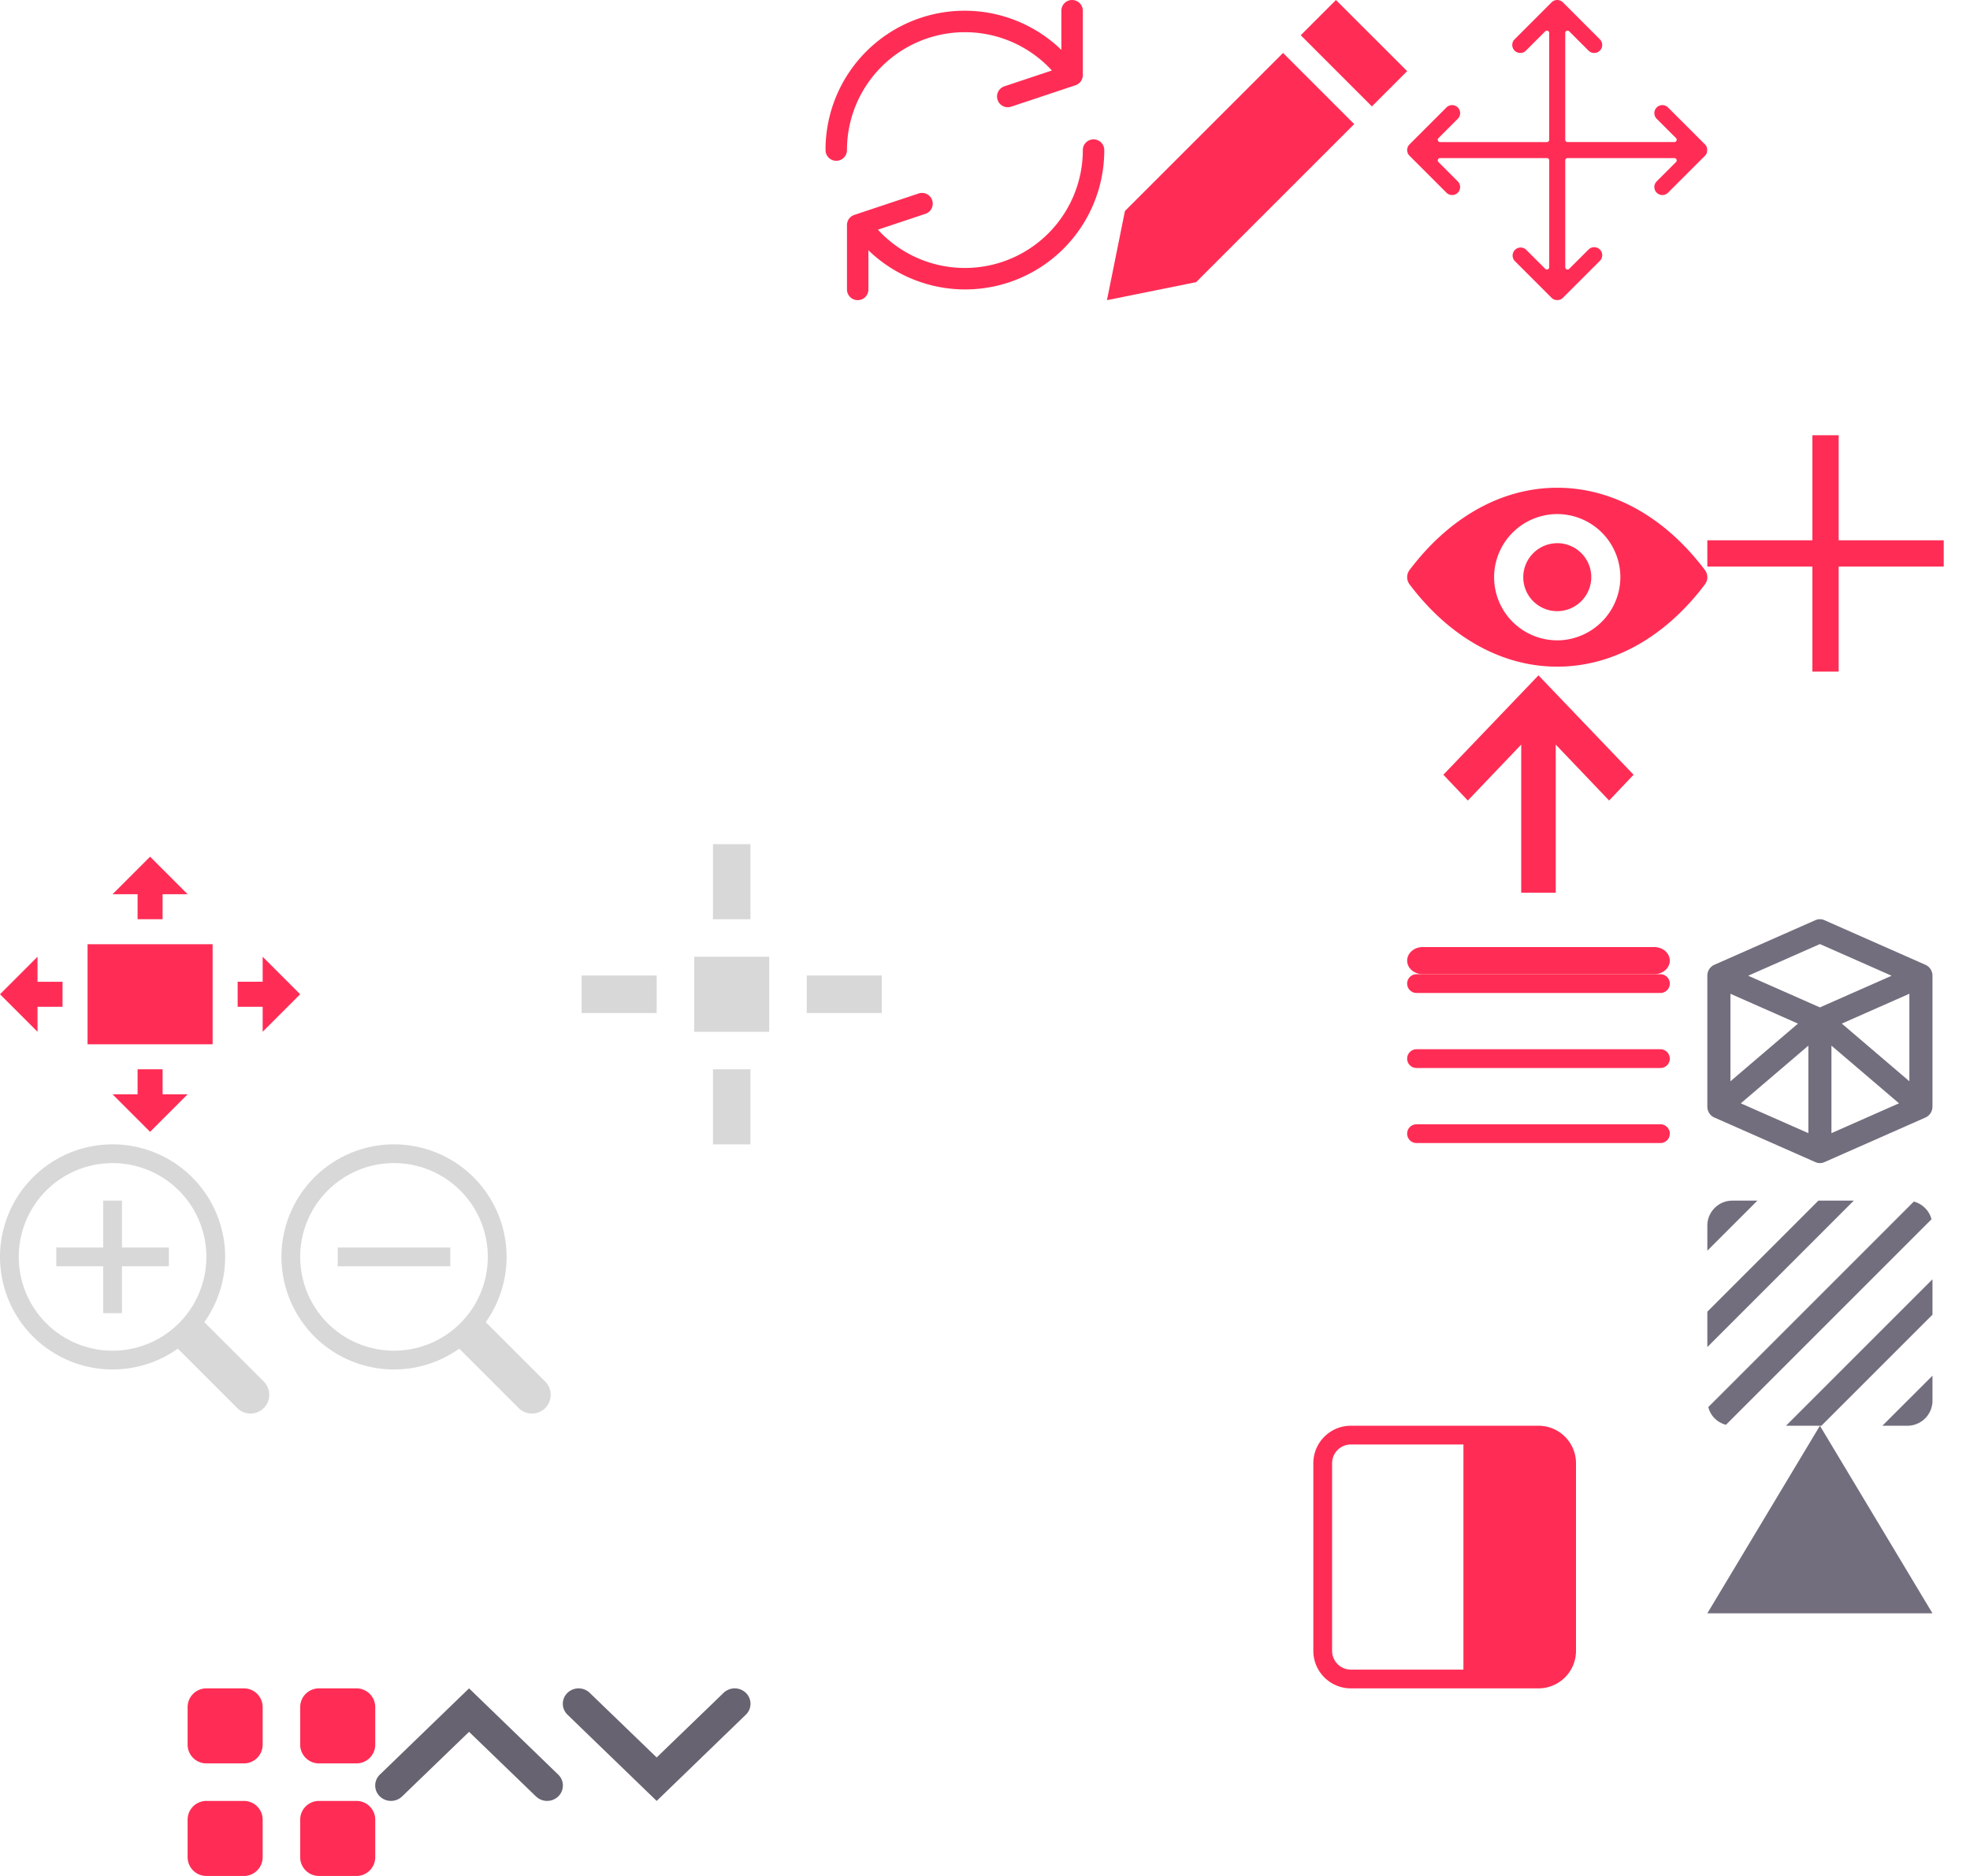 <?xml version="1.0" encoding="utf-8"?><svg width="105" height="100" viewBox="0 0 105 100" xmlns="http://www.w3.org/2000/svg" xmlns:xlink="http://www.w3.org/1999/xlink"><svg width="13" height="13" fill="none" viewBox="0 0 13 13" id="add" x="91" y="36" xmlns="http://www.w3.org/2000/svg"><path fill-rule="evenodd" clip-rule="evenodd" d="M7 5.8h5.6v1.4H7v5.6H5.6V7.2H0V5.8h5.6V.2H7v5.6z" fill="#fff"/></svg><svg width="13" height="13" fill="none" viewBox="0 0 13 13" id="add=active" x="91" y="23" xmlns="http://www.w3.org/2000/svg"><path fill-rule="evenodd" clip-rule="evenodd" d="M7 5.8h5.6v1.4H7v5.6H5.6V7.2H0V5.8h5.6V.2H7v5.6z" fill="#FF2D55"/></svg><svg width="14" height="14" viewBox="0 0 14 14" id="alert" x="56" y="76" xmlns="http://www.w3.org/2000/svg"><g fill="none" fill-rule="evenodd"><path d="M-1-1h16v16H-1z"/><path fill="#FFF" d="M7 13.667A6.667 6.667 0 117 .333a6.667 6.667 0 010 13.334zM7 12.5a5.5 5.5 0 100-11 5.5 5.5 0 000 11zm0-8.833c.368 0 .667.298.667.666V7a.667.667 0 01-1.334 0V4.333c0-.368.299-.666.667-.666zM7 9a.667.667 0 110 1.333A.667.667 0 017 9z"/></g></svg><svg width="10" height="6" viewBox="0 0 10 6" id="arrow-down" x="30" y="90" xmlns="http://www.w3.org/2000/svg"><g fill="none" fill-rule="evenodd"><path d="M-7-9h24v24H-7z"/><path fill="#676370" d="M5 6l4.756-4.6A.806.806 0 009.758.244.856.856 0 008.566.24L5 3.683 1.434.241A.856.856 0 00.242.244.806.806 0 00.244 1.4L5 6z"/></g></svg><svg style="isolation:isolate" width="14" height="14" viewBox="0 0 14 14" id="arrow-key-down" y="76" xmlns="http://www.w3.org/2000/svg"><g clip-path="url(#_clipPath_lO31NEgbUiTSoJISuaT8fHHnIRCr4LqQ)"><path fill="#FFF" d="M0 0h14L8 14z"/></g></svg><svg style="isolation:isolate" width="14" height="14" viewBox="0 0 14 14" id="arrow-key-left" x="14" y="76" xmlns="http://www.w3.org/2000/svg"><g clip-path="url(#_clipPath_QTofHzorB79BE3lerKr9Fqr3nCJN2ZAU)"><path fill="#FFF" d="M14 0v14L0 8z"/></g></svg><svg style="isolation:isolate" width="14" height="14" viewBox="0 0 14 14" id="arrow-key-right" x="28" y="76" xmlns="http://www.w3.org/2000/svg"><g clip-path="url(#_clipPath_vO16aYMH41EJ62poTggIr1IPdcsNhkUc)"><path fill="#FFF" d="M0 14V0l14 8z"/></g></svg><svg style="isolation:isolate" width="14" height="14" viewBox="0 0 14 14" id="arrow-key-up" x="42" y="76" xmlns="http://www.w3.org/2000/svg"><g clip-path="url(#_clipPath_scRgljJTfK72EBw7oaTDeX5yMrAq7yTf)"><path fill="#FFF" d="M14 14H0L8 0z"/></g></svg><svg width="10" height="6" viewBox="0 0 10 6" id="arrow-up" x="20" y="90" xmlns="http://www.w3.org/2000/svg"><g fill="none" fill-rule="evenodd"><path d="M-7-9h24v24H-7z"/><path fill="#676370" d="M5 0l4.756 4.6a.806.806 0 01.002 1.156.856.856 0 01-1.192.003L5 2.317 1.434 5.759a.856.856 0 01-1.192-.003A.806.806 0 01.244 4.6L5 0z"/></g></svg><svg width="12" height="12" fill="none" viewBox="0 0 12 12" id="atlas-zoom-in" x="44" y="32" xmlns="http://www.w3.org/2000/svg"><path fill-rule="evenodd" clip-rule="evenodd" d="M7 5h5v2H7v5H5V7H0V5h5V0h2v5z" fill="#fff"/></svg><svg width="12" height="2" viewBox="0 0 12 2" id="atlas-zoom-out" x="91" y="62" xmlns="http://www.w3.org/2000/svg"><g fill="none" fill-rule="evenodd"><path d="M-6-11h24v24H-6z"/><path fill="#FFF" d="M0 0h12v2H0z"/></g></svg><svg width="28" height="22" viewBox="0 0 28 22" id="camera" xmlns="http://www.w3.org/2000/svg"><g fill="none" fill-rule="evenodd"><path d="M-2-5h32v32H-2z"/><path fill="#FFF" fill-rule="nonzero" d="M14 8.333a4 4 0 100 8 4 4 0 000-8zm10.667-4h-3.2c-.44 0-.914-.341-1.053-.759l-.828-2.482c-.14-.417-.613-.759-1.053-.759H9.467c-.44 0-.914.342-1.053.76l-.828 2.482c-.14.417-.613.758-1.053.758h-3.2A2.675 2.675 0 00.667 7v12c0 1.467 1.2 2.667 2.666 2.667h21.334c1.466 0 2.666-1.2 2.666-2.667V7c0-1.467-1.2-2.667-2.666-2.667zM14 19a6.667 6.667 0 110-13.333A6.667 6.667 0 0114 19zm9.733-10.135a.933.933 0 110-1.867.933.933 0 010 1.867z"/></g></svg><svg width="8" height="14" viewBox="0 0 8 14" id="chevron-right" x="30" y="61" xmlns="http://www.w3.org/2000/svg"><g fill="none" fill-rule="evenodd"><path d="M-8-5h24v24H-8z"/><path fill="#FFF" d="M8 7l-6.379 6.228a.966.966 0 01-1.343 0 .912.912 0 010-1.31L5.314 7 .278 2.083a.912.912 0 010-1.311.966.966 0 011.343 0L8 7z"/></g></svg><svg width="14" height="14" viewBox="0 0 14 14" id="close" x="38" y="61" xmlns="http://www.w3.org/2000/svg"><g fill="none" fill-rule="evenodd"><path d="M-5-5h24v24H-5z"/><path fill="#FFF" d="M13.706.363l-.069-.069a1 1 0 00-1.414 0L7 5.517 1.777.294a1 1 0 00-1.414 0L.294.363a1 1 0 000 1.414L5.517 7 .294 12.223a1 1 0 000 1.414l.069.069a1 1 0 001.414 0L7 8.483l5.223 5.223a1 1 0 001.414 0l.069-.069a1 1 0 000-1.414L8.483 7l5.223-5.223a1 1 0 000-1.414z"/></g></svg><svg width="28" height="23" viewBox="0 0 28 23" id="cloud-upload" y="22" xmlns="http://www.w3.org/2000/svg"><defs><filter id="aoa" width="109.7%" height="113%" x="-4.8%" y="-6.5%" filterUnits="objectBoundingBox"><feOffset dy="2" in="SourceAlpha" result="shadowOffsetOuter1"/><feGaussianBlur in="shadowOffsetOuter1" result="shadowBlurOuter1" stdDeviation="2"/><feColorMatrix in="shadowBlurOuter1" result="shadowMatrixOuter1" values="0 0 0 0 0 0 0 0 0 0 0 0 0 0 0 0 0 0 0.16 0"/><feMerge><feMergeNode in="shadowMatrixOuter1"/><feMergeNode in="SourceGraphic"/></feMerge></filter></defs><g fill="none" fill-rule="evenodd" filter="url(#aoa)" transform="translate(-133 -115)"><path d="M135 112h24v24h-24z"/><path fill="#FFF" fill-rule="nonzero" d="M141.25 131.432c-2.37-.137-4.25-2.111-4.25-4.533 0-2.51 2.019-4.546 4.509-4.546h.011c-.003-.073-.011-.146-.011-.22 0-2.835 2.28-5.133 5.09-5.133 2.495 0 4.566 1.81 5.003 4.196.102-.006.204-.016.307-.016 2.812 0 5.091 2.298 5.091 5.132 0 2.835-2.28 5.132-5.09 5.132-.075 0-.146-.008-.22-.01v.002h-10.022c-.053.003-.105.008-.16.008-.052 0-.105-.005-.158-.008h-.102l.002-.004zm4.25-6.932v4h3v-4h2l-3.5-4-3.5 4h2z"/></g></svg><svg width="12" height="15" viewBox="0 0 12 15" id="delete" x="63" y="45" xmlns="http://www.w3.org/2000/svg"><g fill="none" fill-rule="evenodd"><path d="M-6-4h24v24H-6z"/><path fill="#FFF" fill-rule="nonzero" d="M1.526 14.299L1 4h10l-.526 10.299c-.018.392-.366.701-.79.701H2.316c-.423 0-.771-.31-.789-.701zm6.141-7.741v5.884c0 .164.144.297.32.297h.514c.177 0 .32-.133.32-.297V6.558c0-.164-.143-.297-.32-.297h-.513c-.177 0-.32.133-.32.297zm-2.244 0v5.884c0 .164.144.297.32.297h.513c.178 0 .321-.133.321-.297V6.558c0-.164-.144-.297-.32-.297h-.513c-.178 0-.321.133-.321.297zm-2.244 0v5.884c0 .164.143.297.32.297h.513c.177 0 .32-.133.32-.297V6.558c0-.164-.143-.297-.32-.297H3.5c-.177 0-.32.133-.32.297zm8.313-5.71c.28 0 .508.232.508.52V3H0V1.367c0-.287.228-.52.508-.52h3.49V.174c0-.095.076-.173.17-.173h3.664c.094 0 .17.078.17.173v.675h3.49z"/></g></svg><svg width="14" height="16" viewBox="0 0 14 16" id="duplicate" x="44" y="16" xmlns="http://www.w3.org/2000/svg"><g fill="none" fill-rule="evenodd"><path d="M-5-4h24v24H-5z"/><path fill="#FFF" d="M2.667 2.667H2a2 2 0 00-2 2V14a2 2 0 002 2h6.667a2 2 0 002-2v-.667h.666a2 2 0 002-2V2a2 2 0 00-2-2H4.667a2 2 0 00-2 2v.667zm1.333 0v-.334a1 1 0 011-1h6a1 1 0 011 1V11a1 1 0 01-1 1h-.333V4.667a2 2 0 00-2-2H4zM1.333 5a1 1 0 011-1h6a1 1 0 011 1v8.667a1 1 0 01-1 1h-6a1 1 0 01-1-1V5z"/></g></svg><svg width="16" height="16" viewBox="0 0 24 24" id="edit" x="59" xmlns="http://www.w3.org/2000/svg"><path fill="#FF2D55" d="M19.769 9.923L7.127 22.562 0 24l1.438-7.128 12.641-12.64 5.69 5.691zm1.414-1.414L24 5.689 18.309 0l-2.816 2.817 5.69 5.692z"/></svg><svg width="14" height="16" viewBox="0 0 14 16" id="export" x="59" y="16" xmlns="http://www.w3.org/2000/svg"><g fill="none" fill-rule="evenodd" transform="matrix(-1 0 0 1 19 -4)"><path d="M0 0h24v24H0z"/><path fill="#FFF" d="M16.762 10.713a.808.808 0 000-1.145.805.805 0 00-1.145 0l-2.807 2.81V4.81a.81.81 0 00-1.62 0v7.568l-2.807-2.81a.808.808 0 00-1.145 0 .808.808 0 000 1.145l4.19 4.19a.8.8 0 00.572.238.8.8 0 00.572-.238l4.19-4.19z"/><rect width="14" height="1.5" x="5" y="18" fill="#FFF" rx=".75"/></g></svg><svg width="12" height="13" viewBox="0 0 12 13" id="geometries" x="91" y="49" xmlns="http://www.w3.org/2000/svg"><g fill="none" fill-rule="evenodd"><path d="M-6-5h24v24H-6z"/><path fill="#736E7D" fill-rule="nonzero" d="M11.626 2.43L6.242.051a.594.594 0 00-.485 0L.373 2.429A.634.634 0 000 3.012v6.976c0 .253.147.483.373.582l5.385 2.378a.593.593 0 00.484 0l5.385-2.378c.226-.1.373-.33.373-.583V3.012a.636.636 0 00-.374-.583zM7.168 5.563l3.6-1.59v4.665l-3.6-3.075zM1.23 3.974l3.601 1.59-3.6 3.075V3.974zm4.155 2.765v4.665l-3.602-1.59 3.602-3.075zM6 1.324l3.822 1.688L6 4.7 2.177 3.012 6 1.324zm.615 5.415l3.601 3.074-3.601 1.59V6.74z"/></g></svg><svg width="10" height="10" viewBox="0 0 10 10" id="grid" y="90" xmlns="http://www.w3.org/2000/svg"><g fill="none" fill-rule="evenodd"><path d="M-7-7h24v24H-7z"/><path fill="#FFF" d="M1 0h2a1 1 0 011 1v2a1 1 0 01-1 1H1a1 1 0 01-1-1V1a1 1 0 011-1zm6 0h2a1 1 0 011 1v2a1 1 0 01-1 1H7a1 1 0 01-1-1V1a1 1 0 011-1zm0 6h2a1 1 0 011 1v2a1 1 0 01-1 1H7a1 1 0 01-1-1V7a1 1 0 011-1zM1 6h2a1 1 0 011 1v2a1 1 0 01-1 1H1a1 1 0 01-1-1V7a1 1 0 011-1z"/></g></svg><svg width="10" height="10" viewBox="0 0 10 10" id="grid-active" x="10" y="90" xmlns="http://www.w3.org/2000/svg"><g fill="none" fill-rule="evenodd"><path d="M-7-7h24v24H-7z"/><path fill="#FF2D55" d="M1 0h2a1 1 0 011 1v2a1 1 0 01-1 1H1a1 1 0 01-1-1V1a1 1 0 011-1zm6 0h2a1 1 0 011 1v2a1 1 0 01-1 1H7a1 1 0 01-1-1V1a1 1 0 011-1zm0 6h2a1 1 0 011 1v2a1 1 0 01-1 1H7a1 1 0 01-1-1V7a1 1 0 011-1zM1 6h2a1 1 0 011 1v2a1 1 0 01-1 1H1a1 1 0 01-1-1V7a1 1 0 011-1z"/></g></svg><svg style="isolation:isolate" viewBox="-72 14 14 15.931" width="14" height="15.931" id="import" x="75" y="36" xmlns="http://www.w3.org/2000/svg"><g clip-path="url(#_clipPath_XfclLsQdwtJSzBwsU1GbkoKctos3n2S2)"><path d="M-70.069 19.298l1.303 1.375 2.846-2.982v7.895h1.84v-7.895l2.846 2.982 1.303-1.375L-65 14l-5.069 5.298z" fill="#FF2D55"/><path d="M-71.169 28.483h12.338c.458 0 .831.324.831.724 0 .4-.373.724-.831.724h-12.338c-.458 0-.831-.324-.831-.724 0-.4.373-.724.831-.724z" fill="#ff2d55"/></g></svg><svg width="14" height="9" viewBox="0 0 14 9" id="list" x="91" y="14" xmlns="http://www.w3.org/2000/svg"><g fill="none" fill-rule="evenodd"><path d="M-5-7h24v24H-5z"/><path fill="#FFF" d="M.5 0h13a.5.5 0 110 1H.5a.5.5 0 010-1zm0 4h13a.5.5 0 110 1H.5a.5.5 0 110-1zm0 4h13a.5.5 0 110 1H.5a.5.5 0 110-1z"/></g></svg><svg width="14" height="9" viewBox="0 0 14 9" id="list-active" x="75" y="51.931" xmlns="http://www.w3.org/2000/svg"><g fill="none" fill-rule="evenodd"><path d="M-5-7h24v24H-5z"/><path fill="#FF2D55" d="M.5 0h13a.5.5 0 110 1H.5a.5.5 0 010-1zm0 4h13a.5.5 0 110 1H.5a.5.5 0 110-1zm0 4h13a.5.5 0 110 1H.5a.5.5 0 110-1z"/></g></svg><svg width="14" height="14" viewBox="0 0 14 14" id="locate-land" x="52" y="61" xmlns="http://www.w3.org/2000/svg"><g fill="none" fill-rule="evenodd"><path d="M-5-5h24v24H-5z"/><path fill="#FFF" fill-rule="nonzero" d="M13.711 6.396h-1.085a5.684 5.684 0 00-5.022-5.022V.289A.288.288 0 007.316 0h-.632c-.16 0-.288.13-.288.289v1.085a5.684 5.684 0 00-5.022 5.022H.289A.288.288 0 000 6.684v.632c0 .16.13.289.289.289h1.085a5.684 5.684 0 005.022 5.021v1.085c0 .16.129.289.288.289h.632a.29.29 0 00.289-.289v-1.085a5.684 5.684 0 005.021-5.022h1.085c.16 0 .289-.129.289-.288v-.632c0-.16-.13-.288-.289-.288zM3.593 7.604c.16 0 .289-.129.289-.288v-.632c0-.16-.13-.288-.289-.288h-.937a4.399 4.399 0 013.74-3.74v.937c0 .16.129.289.288.289h.632c.159 0 .288-.13.288-.289v-.937a4.398 4.398 0 013.74 3.74h-.937a.288.288 0 00-.289.288v.632c0 .16.13.289.289.289h.937a4.4 4.4 0 01-3.74 3.739v-.937a.288.288 0 00-.288-.289h-.632c-.16 0-.288.13-.288.29v.936a4.4 4.4 0 01-3.74-3.74h.937z"/></g></svg><svg width="8" height="14" viewBox="0 0 8 14" id="modal-back" x="66" y="61" xmlns="http://www.w3.org/2000/svg"><g fill="none" fill-rule="evenodd"><path d="M0-5h8v24H0z"/><path fill="#FFF" d="M0 7l6.379 6.228a.966.966 0 001.343 0 .912.912 0 000-1.31L2.686 7l5.036-4.917a.912.912 0 000-1.311.966.966 0 00-1.343 0L0 7z"/></g></svg><svg width="14" height="14" viewBox="0 0 14 14" id="modal-close" x="74" y="61" xmlns="http://www.w3.org/2000/svg"><g fill="none" fill-rule="evenodd"><path d="M-5-5h24v24H-5z"/><path fill="#FFF" d="M13.706.363l-.069-.069a1 1 0 00-1.414 0L7 5.517 1.777.294a1 1 0 00-1.414 0L.294.363a1 1 0 000 1.414L5.517 7 .294 12.223a1 1 0 000 1.414l.069.069a1 1 0 001.414 0L7 8.483l5.223 5.223a1 1 0 001.414 0l.069-.069a1 1 0 000-1.414L8.483 7l5.223-5.223a1 1 0 000-1.414z"/></g></svg><svg width="16" height="16" viewBox="0 0 16 16" id="move" x="47" y="45" xmlns="http://www.w3.org/2000/svg"><g fill="none" fill-rule="evenodd"><path d="M-4-4h24v24H-4z"/><path fill="#FFF" d="M15.875 7.698l-1.97-1.97a.427.427 0 00-.604.604l1.03 1.03a.123.123 0 01-.088.21H8.551a.123.123 0 01-.124-.123V1.757c0-.11.133-.165.211-.087l1.03 1.03a.427.427 0 00.604-.605L8.302.125a.428.428 0 00-.604 0l-1.97 1.97a.427.427 0 00.604.604l1.03-1.03a.123.123 0 01.21.088v5.692a.123.123 0 01-.123.124H1.757a.123.123 0 01-.087-.211l1.03-1.03a.427.427 0 00-.605-.604l-1.97 1.97a.428.428 0 000 .604l1.97 1.97a.427.427 0 00.604-.604l-1.03-1.03a.123.123 0 01.088-.21h5.692c.068 0 .124.055.124.123v5.692c0 .11-.133.165-.211.088l-1.03-1.03a.428.428 0 00-.604.604l1.97 1.97a.428.428 0 00.604 0l1.97-1.97a.427.427 0 00-.604-.604l-1.03 1.03a.123.123 0 01-.21-.088V8.551c0-.068.055-.124.123-.124h5.692c.11 0 .165.133.088.211l-1.03 1.03a.427.427 0 00.604.604l1.97-1.97a.428.428 0 000-.604z"/></g></svg><svg width="16" height="16" viewBox="0 0 16 16" id="move-active" x="75" xmlns="http://www.w3.org/2000/svg"><g fill="none" fill-rule="evenodd"><path d="M-4-4h24v24H-4z"/><path fill="#FF2D55" d="M15.875 7.698l-1.97-1.97a.427.427 0 00-.604.604l1.03 1.03a.123.123 0 01-.088.21H8.551a.123.123 0 01-.124-.123V1.757c0-.11.133-.165.211-.087l1.03 1.03a.427.427 0 00.604-.605L8.302.125a.428.428 0 00-.604 0l-1.97 1.97a.427.427 0 00.604.604l1.03-1.03a.123.123 0 01.21.088v5.692a.123.123 0 01-.123.124H1.757a.123.123 0 01-.087-.211l1.03-1.03a.427.427 0 00-.605-.604l-1.97 1.97a.428.428 0 000 .604l1.97 1.97a.427.427 0 00.604-.604l-1.03-1.03a.123.123 0 01.088-.21h5.692c.068 0 .124.055.124.123v5.692c0 .11-.133.165-.211.088l-1.03-1.03a.428.428 0 00-.604.604l1.97 1.97a.428.428 0 00.604 0l1.97-1.97a.427.427 0 00-.604-.604l-1.03 1.03a.123.123 0 01-.21-.088V8.551c0-.068.055-.124.123-.124h5.692c.11 0 .165.133.088.211l-1.03 1.03a.427.427 0 00.604.604l1.97-1.97a.428.428 0 000-.604z"/></g></svg><svg width="16" height="10" viewBox="0 0 16 10" id="preview" x="75" y="16" xmlns="http://www.w3.org/2000/svg"><g fill="none" fill-rule="evenodd"><path d="M-4-7h24v24H-4z"/><path fill="#FFF" fill-rule="nonzero" d="M8 0C4.943 0 2.17 1.672.125 4.39a.633.633 0 000 .755C2.171 7.865 4.943 9.537 8 9.537c3.057 0 5.83-1.672 7.875-4.389a.633.633 0 000-.756C13.829 1.672 11.057 0 8 0zm.22 8.127a3.367 3.367 0 01-3.578-3.578A3.373 3.373 0 017.78 1.411a3.367 3.367 0 013.577 3.577A3.383 3.383 0 018.22 8.127zm-.102-1.552a1.81 1.81 0 01-1.925-1.924 1.82 1.82 0 011.692-1.692A1.81 1.81 0 019.81 4.883a1.82 1.82 0 01-1.692 1.692z"/></g></svg><svg width="16" height="10" viewBox="0 0 16 10" id="preview-active" x="75" y="26" xmlns="http://www.w3.org/2000/svg"><g fill="none" fill-rule="evenodd"><path d="M-4-7h24v24H-4z"/><path fill="#FF2D55" fill-rule="nonzero" d="M8 0C4.943 0 2.17 1.672.125 4.39a.633.633 0 000 .755C2.171 7.865 4.943 9.537 8 9.537c3.057 0 5.83-1.672 7.875-4.389a.633.633 0 000-.756C13.829 1.672 11.057 0 8 0zm.22 8.127a3.367 3.367 0 01-3.578-3.578A3.373 3.373 0 017.78 1.411a3.367 3.367 0 013.577 3.577A3.383 3.383 0 018.22 8.127zm-.102-1.552a1.81 1.81 0 01-1.925-1.924 1.82 1.82 0 011.692-1.692A1.81 1.81 0 019.81 4.883a1.82 1.82 0 01-1.692 1.692z"/></g></svg><svg style="isolation:isolate" width="16" height="16" viewBox="0 0 16 16" id="reset-camera" x="31" y="45" xmlns="http://www.w3.org/2000/svg"><g clip-path="url(#_clipPath_GiyUyRPe8Yuj4G9fQA11K2724LE3zMUU)" fill="#D8D8D8"><path d="M7 0h2v4H7zM16 7v2h-4V7zM9 16H7v-4h2zM0 9V7h4v2zM6 6h4v4H6z"/></g></svg><svg width="15" height="16" viewBox="0 0 15 16" id="rotate" x="16" y="45" xmlns="http://www.w3.org/2000/svg"><g fill="none" fill-rule="evenodd"><path d="M-5-4h24v24H-5z"/><path fill="#FFF" d="M13.143 0c.315 0 .571.256.571.571V4a.571.571 0 01-.39.544l-3.43 1.143a.572.572 0 01-.36-1.086l2.531-.844A6.286 6.286 0 001.143 8 .571.571 0 110 8a7.414 7.414 0 0112.571-5.341V.57c0-.315.256-.571.572-.571zm1.143 7.429a.57.57 0 01.571.571 7.414 7.414 0 01-12.571 5.341v2.088a.571.571 0 11-1.143 0V12a.572.572 0 01.39-.544l3.43-1.143a.572.572 0 01.36 1.086l-2.531.844A6.286 6.286 0 0013.714 8c0-.316.256-.571.572-.571z"/></g></svg><svg width="15" height="16" viewBox="0 0 15 16" id="rotate-active" x="44" xmlns="http://www.w3.org/2000/svg"><g fill="none" fill-rule="evenodd"><path d="M-5-4h24v24H-5z"/><path fill="#FF2D55" d="M13.143 0c.315 0 .571.256.571.571V4a.571.571 0 01-.39.544l-3.43 1.143a.572.572 0 01-.36-1.086l2.531-.844A6.286 6.286 0 001.143 8 .571.571 0 110 8a7.414 7.414 0 0112.571-5.341V.57c0-.315.256-.571.572-.571zm1.143 7.429a.57.57 0 01.571.571 7.414 7.414 0 01-12.571 5.341v2.088a.571.571 0 11-1.143 0V12a.572.572 0 01.39-.544l3.43-1.143a.572.572 0 01.36 1.086l-2.531.844A6.286 6.286 0 0013.714 8c0-.316.256-.571.572-.571z"/></g></svg><svg width="16" height="7" viewBox="0 0 16 7" id="rotate-left" x="28" y="16" xmlns="http://www.w3.org/2000/svg"><g fill="none" fill-rule="evenodd"><path d="M20-8H-4v24h24z"/><path fill="#FFF" d="M.84 2.152c.3-.097.623.067.72.367l.646 1.985A7.414 7.414 0 0115.812 5.7a.571.571 0 01-1.087.353 6.286 6.286 0 00-11.699-.66l2.669.02a.572.572 0 01-.008 1.145L2.073 6.53a.572.572 0 01-.54-.396l-1.06-3.26a.571.571 0 01.367-.72z"/></g></svg><svg width="16" height="7" viewBox="0 0 16 7" id="rotate-right" x="28" y="37" xmlns="http://www.w3.org/2000/svg"><g fill="none" fill-rule="evenodd"><path d="M-4-8h24v24H-4z"/><path fill="#FFF" d="M15.16 2.152a.571.571 0 00-.72.367l-.646 1.985A7.414 7.414 0 00.188 5.7a.571.571 0 001.087.353 6.286 6.286 0 0111.699-.66l-2.669.02a.572.572 0 00.008 1.145l3.614-.028a.572.572 0 00.54-.396l1.06-3.26a.571.571 0 00-.367-.72z"/></g></svg><svg width="16" height="16" viewBox="0 0 24 24" id="scale" x="28" xmlns="http://www.w3.org/2000/svg"><path fill="#FFF" d="M11 4H9l3-3 3 3h-2v2h-2V4zm2 16h2l-3 3-3-3h2v-2h2v2zM3 13v2l-3-3 3-3v2h2v2H3zm18-2V9l3 3-3 3v-2h-2v-2h2zm-4-3H7v8h10V8z"/></svg><svg width="16" height="16" viewBox="0 0 24 24" id="scale-active" y="45" xmlns="http://www.w3.org/2000/svg"><path fill="#FF2D55" d="M11 4H9l3-3 3 3h-2v2h-2V4zm2 16h2l-3 3-3-3h2v-2h2v2zM3 13v2l-3-3 3-3v2h2v2H3zm18-2V9l3 3-3 3v-2h-2v-2h2zm-4-3H7v8h10V8z"/></svg><svg width="16" height="10" viewBox="0 0 16 10" id="shortcuts" x="59" y="32" xmlns="http://www.w3.org/2000/svg"><g fill="none" fill-rule="evenodd"><path d="M-4-7h24v24H-4z"/><path fill="#FFF" fill-rule="nonzero" d="M15.687.313c.209.208.313.46.313.754v7.466c0 .295-.104.546-.313.754-.208.209-.46.313-.754.313H1.067c-.295 0-.546-.104-.754-.313A1.028 1.028 0 010 8.533V1.067C0 .772.104.52.313.313.52.104.773 0 1.067 0h13.866c.295 0 .546.104.754.313zm-.754 8.22V1.067H1.067v7.466h13.866zM2.267 7.467c-.09 0-.134-.045-.134-.134v-.8c0-.088.045-.133.134-.133h.8c.089 0 .133.045.133.133v.8c0 .089-.044.134-.133.134h-.8zm0-2.134c-.09 0-.134-.044-.134-.133v-.8c0-.089.045-.133.134-.133h1.866c.09 0 .134.044.134.133v.8c0 .089-.045.133-.134.133H2.267zm0-2.133c-.09 0-.134-.045-.134-.133v-.8c0-.09.045-.134.134-.134h.8c.089 0 .133.045.133.134v.8c0 .088-.044.133-.133.133h-.8zM11.6 6.4c.089 0 .133.045.133.133v.8c0 .09-.044.134-.133.134H4.4c-.089 0-.133-.045-.133-.134v-.8c0-.088.044-.133.133-.133h7.2zM5.333 5.2v-.8c0-.089.045-.133.134-.133h.8c.089 0 .133.044.133.133v.8c0 .089-.044.133-.133.133h-.8c-.09 0-.134-.044-.134-.133zm-.933-2c-.089 0-.133-.045-.133-.133v-.8c0-.09.044-.134.133-.134h.8c.089 0 .133.045.133.134v.8c0 .088-.044.133-.133.133h-.8zm3.067 2v-.8c0-.089.044-.133.133-.133h.8c.089 0 .133.044.133.133v.8c0 .089-.044.133-.133.133h-.8c-.089 0-.133-.044-.133-.133zm-.934-2c-.089 0-.133-.045-.133-.133v-.8c0-.09.044-.134.133-.134h.8c.09 0 .134.045.134.134v.8c0 .088-.045.133-.134.133h-.8zm3.067 2v-.8c0-.089.044-.133.133-.133h.8c.09 0 .133.044.133.133v.8c0 .089-.044.133-.133.133h-.8c-.089 0-.133-.044-.133-.133zm4.133 1.2c.09 0 .134.045.134.133v.8c0 .09-.045.134-.134.134h-.8c-.089 0-.133-.045-.133-.134v-.8c0-.088.044-.133.133-.133h.8zM8.667 3.2c-.09 0-.134-.045-.134-.133v-.8c0-.09.045-.134.134-.134h.8c.089 0 .133.045.133.134v.8c0 .088-.044.133-.133.133h-.8zm2.133 0c-.089 0-.133-.045-.133-.133v-.8c0-.09.044-.134.133-.134h.8c.089 0 .133.045.133.134v.8c0 .088-.044.133-.133.133h-.8zm.933 2v-.8c0-.089.045-.133.134-.133h.933v-2c0-.09.044-.134.133-.134h.8c.09 0 .134.045.134.134V5.2c0 .089-.045.133-.134.133h-1.866c-.09 0-.134-.044-.134-.133z"/></g></svg><svg width="14" height="14" viewBox="0 0 14 14" id="sidebar" x="91" xmlns="http://www.w3.org/2000/svg"><g fill="none" fill-rule="evenodd"><path d="M-5-5h24v24H-5z"/><path fill="#FFF" d="M2 0h10a2 2 0 012 2v10a2 2 0 01-2 2H2a2 2 0 01-2-2V2a2 2 0 012-2zm0 1a1 1 0 00-1 1v10a1 1 0 001 1h6V1H2z"/></g></svg><svg width="14" height="14" viewBox="0 0 14 14" id="sidebar-active" x="70" y="76" xmlns="http://www.w3.org/2000/svg"><g fill="none" fill-rule="evenodd"><path d="M-5-5h24v24H-5z"/><path fill="#FF2D55" d="M2 0h10a2 2 0 012 2v10a2 2 0 01-2 2H2a2 2 0 01-2-2V2a2 2 0 012-2zm0 1a1 1 0 00-1 1v10a1 1 0 001 1h6V1H2z"/></g></svg><svg width="12" height="12" viewBox="0 0 12 12" id="textures" x="91" y="64" xmlns="http://www.w3.org/2000/svg"><g fill="none" fill-rule="evenodd"><path d="M-6-6h24v24H-6z"/><path fill="#736E7D" fill-rule="nonzero" d="M12 4.193V6.08L6.08 12H4.193L12 4.193zm0 5.137v1.337c0 .366-.15.7-.393.943-.24.24-.574.39-.94.39H9.33L12 9.33zM.05 11.007L11.007.05c.414.111.747.414.899.808l.044.135L.993 11.95a1.328 1.328 0 01-.497-.248l-.103-.092a1.309 1.309 0 01-.3-.468l-.043-.135L11.007.05zM7.807 0L0 7.807V5.92L5.92 0h1.887zM2.67 0L0 2.67V1.333C0 .643.531.071 1.205.006L1.333 0H2.67z"/></g></svg><svg width="12" height="10" viewBox="0 0 12 10" id="triangles" x="91" y="76" xmlns="http://www.w3.org/2000/svg"><g fill="none" fill-rule="evenodd"><path d="M-6-7h24v24H-6z"/><path fill="#736E7D" d="M6 0l6 10H0z"/></g></svg><svg width="16" height="14" viewBox="0 0 16 14" id="undo" x="28" y="23" xmlns="http://www.w3.org/2000/svg"><g fill="none" fill-rule="evenodd"><path d="M-4-5h24v24H-4z"/><path fill="#FFF" d="M10.541 13.5H5.673a.586.586 0 01-.59-.583c0-.322.265-.584.59-.584h4.868c2.36 0 4.279-1.896 4.279-4.228 0-2.33-1.92-4.227-4.279-4.227H2.016l1.231 1.217a.58.58 0 010 .824.594.594 0 01-.834 0L.173 3.71a.048.048 0 01-.004-.005l-.001-.001a.582.582 0 01-.123-.63.599.599 0 01.132-.193L2.413.67a.595.595 0 01.834 0 .578.578 0 010 .825L2.016 2.713h8.525c3.01 0 5.459 2.42 5.459 5.393 0 2.975-2.449 5.394-5.459 5.394z"/></g></svg><svg width="15" height="15" viewBox="0 0 15 15" id="zoom-in" y="61" xmlns="http://www.w3.org/2000/svg"><g fill="none" fill-rule="evenodd"><path d="M-5-5h24v24H-5z"/><path fill="#D8D8D8" d="M10.89 9.477l3.181 3.18a1 1 0 01-1.414 1.414l-3.18-3.18a6 6 0 111.414-1.414zM6 11A5 5 0 106 1a5 5 0 000 10zm-.5-5.5V3h1v2.5H9v1H6.5V9h-1V6.5H3v-1h2.5z"/></g></svg><svg width="15" height="15" viewBox="0 0 15 15" id="zoom-out" x="15" y="61" xmlns="http://www.w3.org/2000/svg"><g fill="none" fill-rule="evenodd"><path d="M-5-5h24v24H-5z"/><path fill="#D8D8D8" d="M10.89 9.477l3.181 3.18a1 1 0 01-1.414 1.414l-3.18-3.18a6 6 0 111.414-1.414zM6 11A5 5 0 106 1a5 5 0 000 10zM3 5.5h6v1H3v-1z"/></g></svg></svg>